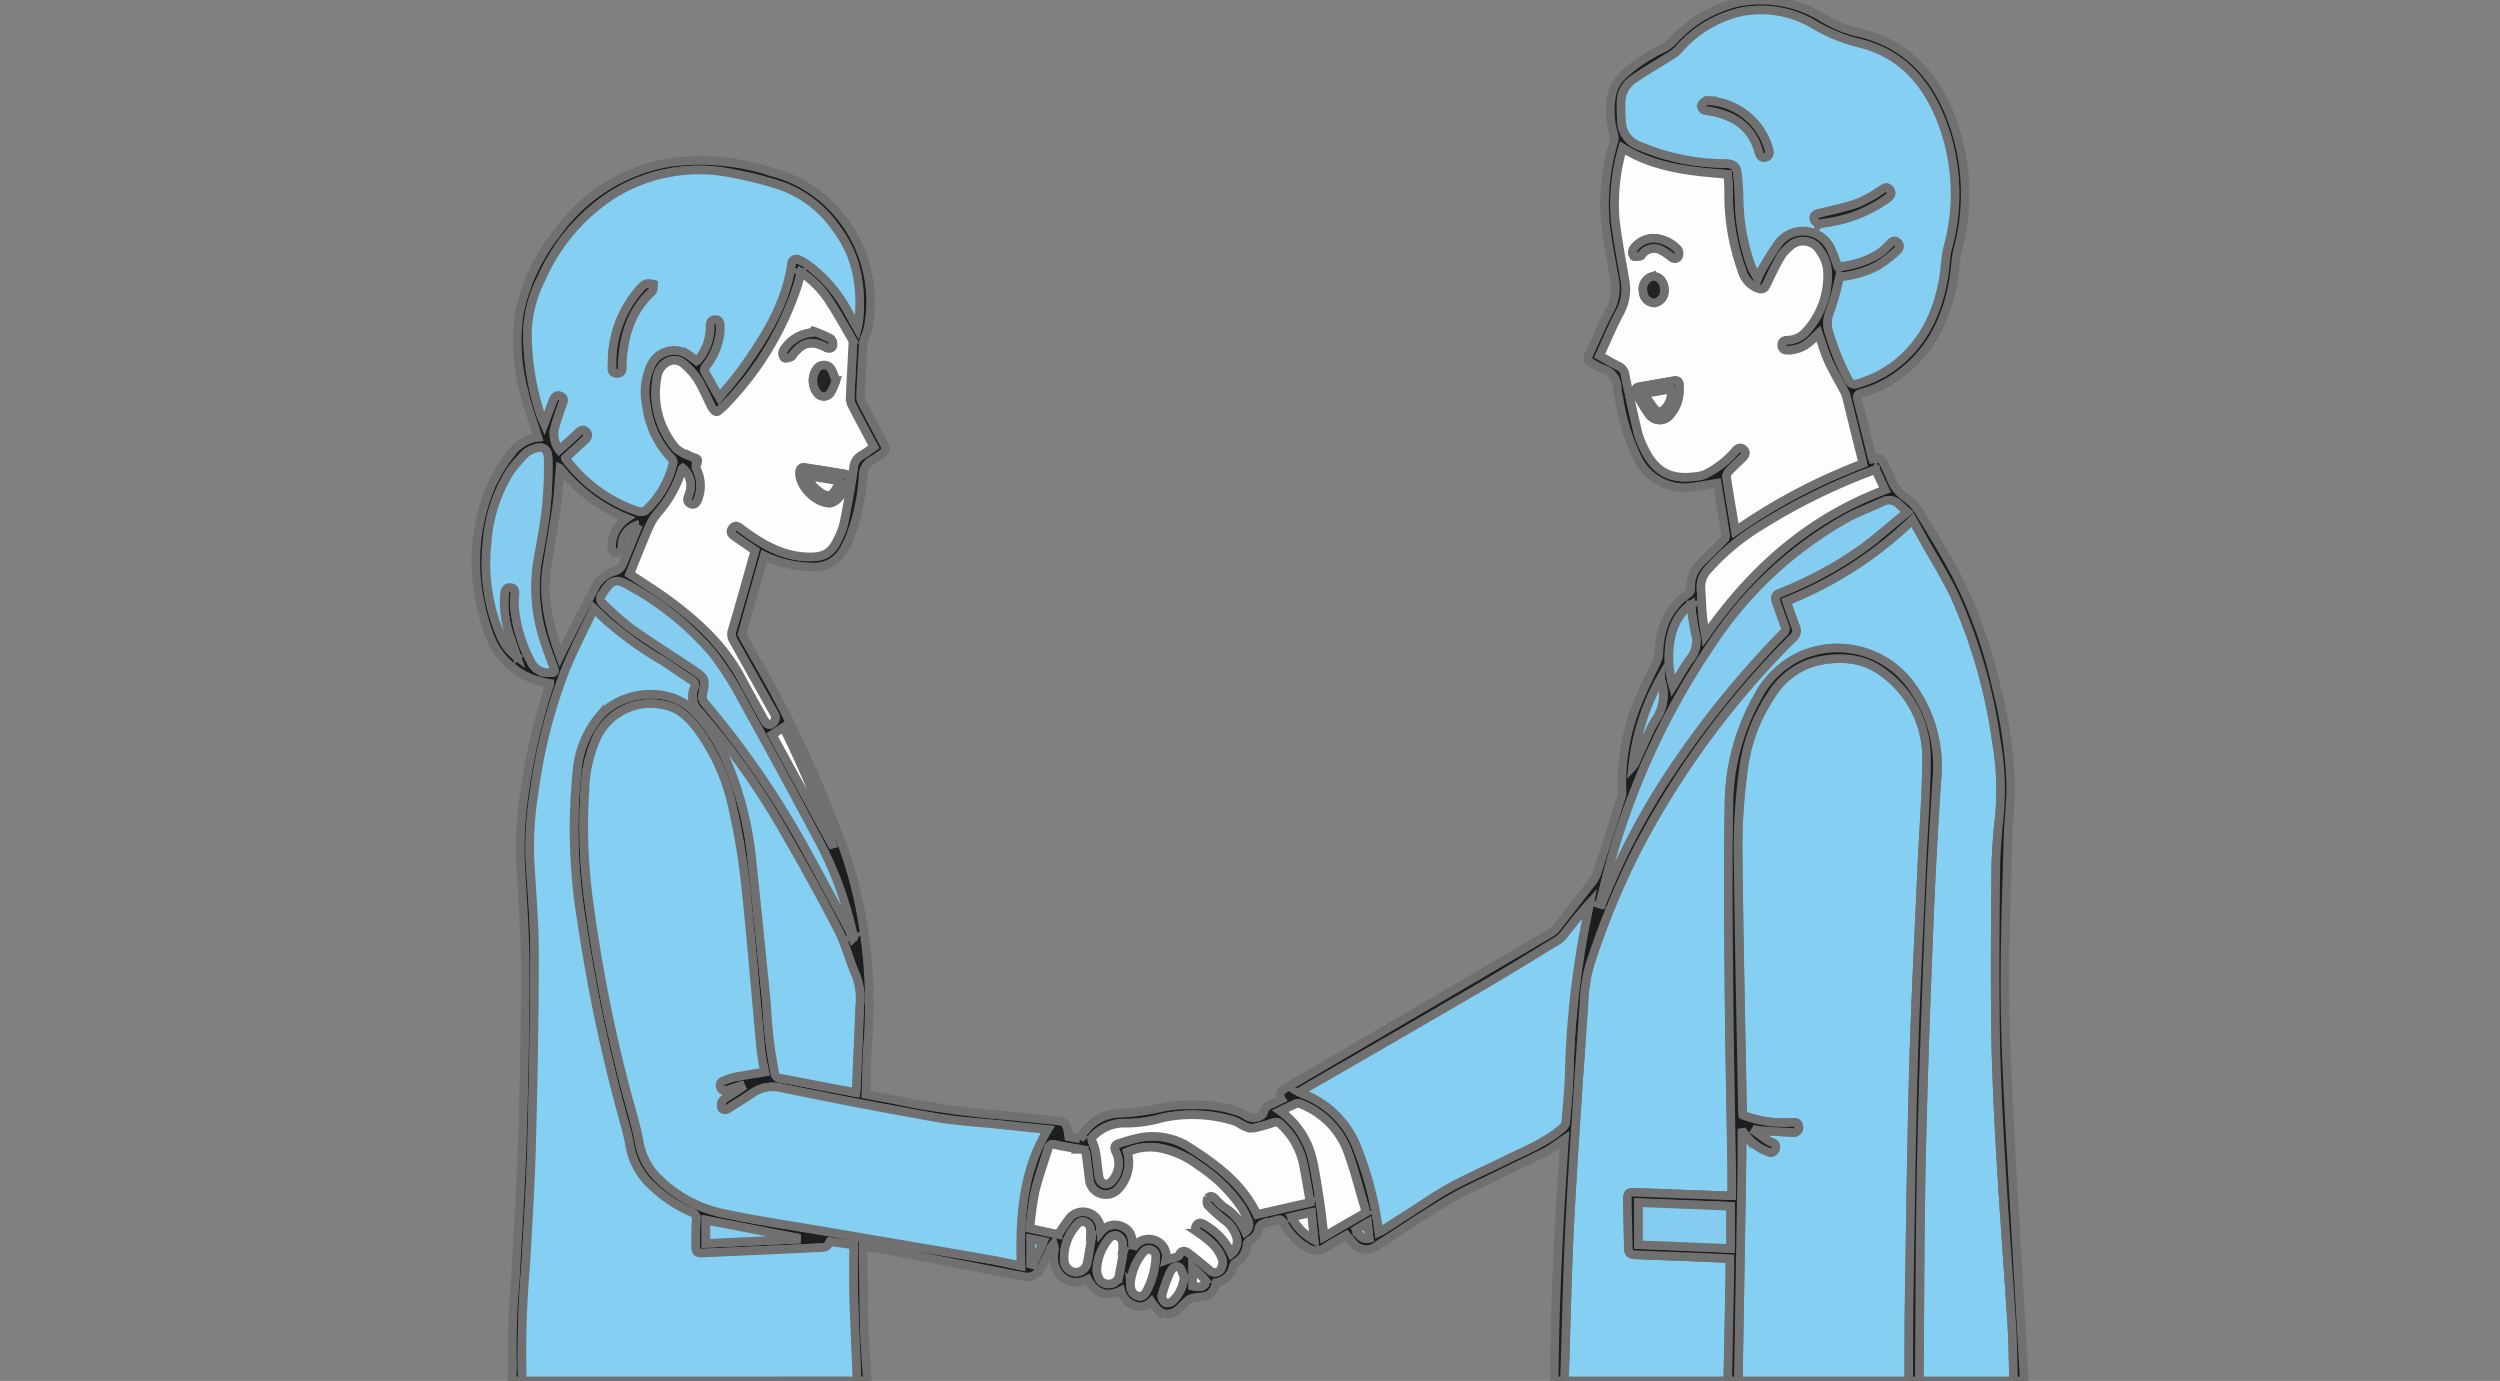 <svg xmlns="http://www.w3.org/2000/svg" xmlns:xlink="http://www.w3.org/1999/xlink" width="315" height="174" viewBox="0 0 315 174">
  <rect x="0" y="0" width="315" height="174" fill="#808080" stroke="none"/>
  <defs>
    <clipPath id="clip-path">
      <rect id="Rectangle_6944" data-name="Rectangle 6944" width="315" height="174" transform="translate(310 1405)" fill="#fff" stroke="#707070" stroke-width="1"/>
    </clipPath>
  </defs>
  <g id="Mask_Group_1" data-name="Mask Group 1" transform="translate(-310 -1405)" clip-path="url(#clip-path)">
    <g id="buyer_seller2" data-name="buyer seller2" transform="translate(-128.561 1150.33)">
      <path id="Path_20587" data-name="Path 20587" d="M785.856,490.571H765.318c-.005-.133-.023-.267-.023-.4.216-6.642.334-13.29.683-19.922.483-9.08,1.129-18.143,1.751-27.209a20.628,20.628,0,0,1,.717-4.8,97.606,97.606,0,0,1,6.17-14.952,108.423,108.423,0,0,1,19.443-26.324,1.157,1.157,0,0,0,.339-1.412c-.405-1.028-.739-2.084-1.139-3.223a48.551,48.551,0,0,0,15.88-10.244c.573,1.017,1.067,1.907,1.562,2.8,1.284,2.307,2.719,4.547,3.819,6.936a67.619,67.619,0,0,1,5.175,18.137,35.63,35.63,0,0,1,.412,9.165c-.244,2.318-.456,4.648-.478,6.982-.072,6.775-.122,13.557-.028,20.333.072,5.086.311,10.177.605,15.258.423,7.32.989,14.635,1.445,21.956.145,2.3.145,4.614.216,6.926H810c.078-9.266.072-18.537.267-27.8.205-9.644.556-19.282.934-28.921q.375-9.563,1.017-19.11A17.2,17.2,0,0,0,808.985,403a11.447,11.447,0,0,0-14.341-3.591,11.674,11.674,0,0,0-4.986,4.964,27.9,27.9,0,0,0-3.641,13.836c-.15,7.754-.062,15.514.005,23.268.062,7.509.228,15.019.345,22.528.017,1.081,0,2.151,0,3.243-.35,0-.506.005-.656,0l-11.523-.432c-.823-.028-.984.133-.973.956.034,1.957.078,3.913.117,5.87.016.872.172,1.023,1.067,1.056q3.927.15,7.86.306c1.279.05,2.556.117,3.88.178,0,.423.005.778,0,1.129-.028,1.6-.05,3.2-.083,4.8Q785.956,485.837,785.856,490.571Z" transform="translate(-129.597 -61.907)" fill="#85cff3" stroke="#707070" stroke-width="1.081"/>
      <path id="Path_20588" data-name="Path 20588" d="M692.268,428.663c-.067-2.307-.067-4.619-.216-6.926-.462-7.32-1.023-14.635-1.445-21.956-.294-5.081-.534-10.166-.606-15.258-.094-6.775-.044-13.557.028-20.333.023-2.329.234-4.663.478-6.982a35.386,35.386,0,0,0-.412-9.165,67.533,67.533,0,0,0-5.174-18.137c-1.1-2.39-2.535-4.63-3.819-6.936-.5-.89-.995-1.779-1.562-2.8a48.435,48.435,0,0,1-15.88,10.244c.4,1.145.734,2.2,1.139,3.223a1.156,1.156,0,0,1-.339,1.412,108.2,108.2,0,0,0-19.443,26.325,97.4,97.4,0,0,0-6.169,14.954,20.335,20.335,0,0,0-.717,4.8c-.623,9.066-1.267,18.137-1.751,27.209-.35,6.637-.467,13.28-.683,19.922a3.231,3.231,0,0,0,.023.4h-1.334c.078-10.111.612-20.205,1.3-30.432-.3.2-.5.334-.69.467a15.333,15.333,0,0,1-1.661,1.1c-2.04,1.028-4.113,2-6.161,3.007-2.091,1.033-4.23,1.973-6.225,3.163-3.052,1.817-5.992,3.824-8.988,5.729a2.054,2.054,0,0,1-2.829-.317c-.324-.324-.606-.69-.929-1.061-.884.511-1.778.967-2.6,1.528a2.039,2.039,0,0,1-2.363.034,7.857,7.857,0,0,1-2.984-3.146c-.178-.317-.35-.462-.729-.35-.639.189-1.3.317-1.923.522a.73.73,0,0,0-.405.462,1.973,1.973,0,0,1-1.045,1.534.749.749,0,0,0-.483.69,2.791,2.791,0,0,1-1.39,2.162.767.767,0,0,0-.333.444,2.549,2.549,0,0,1-2.135,2.084c-.3,1.206-.812,1.695-1.863,1.8-1.461.139-1.461.139-2.546,1.256-1.006,1.04-2.1,1.189-2.985.361a7.321,7.321,0,0,1-.784-1.006,2.016,2.016,0,0,1-2.263.444,2.741,2.741,0,0,1-1.585-1.838c-1.551.8-3.1.556-4.169-1.429-2.486,1.251-4.564-.833-4.269-3.257a3.65,3.65,0,0,0,.083-.595,3.057,3.057,0,0,0-.133-.606,3.494,3.494,0,0,0-.35.478c-.451.911-.812,1.873-1.339,2.729a1.853,1.853,0,0,1-2,.911c-5.558-1.067-11.111-2.162-16.669-3.223-1.189-.228-2.39-.384-3.635-.584,0,.306-.005.522,0,.745.05,3.269.067,6.537.161,9.8.067,2.128.25,4.258.378,6.386H546.51c.005-.195.028-.395.016-.589-.133-3.374-.3-6.748-.389-10.127-.062-2.107-.011-4.216-.011-6.4-1.045-.145-2.024-.283-2.984-.417-.389.711-.389.717-1.212.757-1.111.062-2.218.108-3.329.161l-11.518.517c-.7.028-.865-.133-.856-.851.005-1.111-.005-2.224.062-3.335a.865.865,0,0,0-.639-.978,17.167,17.167,0,0,1-4.864-3.223,8.94,8.94,0,0,1-2.8-4.813c-.15-.806-.3-1.621-.517-2.407a209.177,209.177,0,0,1-5.547-25.774,71.316,71.316,0,0,1-.605-19.728,12.268,12.268,0,0,1,2.823-6.576c2.634-3.062,8.788-4.046,12.151-.345a21.946,21.946,0,0,1,3.93,6.214,42.57,42.57,0,0,1,3.119,12.5c.639,6.009,1.24,12.023,1.838,18.037a58.863,58.863,0,0,0,1.017,8.594.742.742,0,0,0,.69.656c1.729.311,3.446.656,5.169.984,1.429.272,2.862.54,4.347.817.028-.278.05-.467.062-.662.145-3.418.3-6.837.432-10.26a8.035,8.035,0,0,0-.444-3.763c-.851-1.9-1.334-3.975-2.284-5.814-2.112-4.1-4.352-8.148-6.664-12.146A94.036,94.036,0,0,0,526.8,344.5a2.717,2.717,0,0,1-.757-3.186c.195-.439.028-.711-.373-.973-1.217-.778-2.4-1.612-3.6-2.407a44.192,44.192,0,0,1-7.426-5.392c-.366-.366-.75-.717-1.24-1.178-1.267,2.7-2.607,5.236-3.663,7.891a66.854,66.854,0,0,0-3.869,15.341,42.277,42.277,0,0,0-.517,8.505c.228,3.969.584,7.943.578,11.918-.005,7.976-.161,15.958-.373,23.935-.133,5.019-.462,10.033-.739,15.052a128.906,128.906,0,0,0-.432,14.652h-1.334c.028-.745.122-1.49.078-2.229a92.474,92.474,0,0,1,.361-10.455c.3-5.814.69-11.628.872-17.448.228-7.2.389-14.4.378-21.6-.005-4.552-.361-9.1-.595-13.651a46.644,46.644,0,0,1,.578-9.233,76.379,76.379,0,0,1,3.08-13.073,1.1,1.1,0,0,0,.023-.195,9.426,9.426,0,0,1-7.754-6.486,25.8,25.8,0,0,1-1.072-3.98,24.451,24.451,0,0,1,1.562-14.68,19.862,19.862,0,0,1,2.351-3.768,4.864,4.864,0,0,1,3.418-2.084c-.584-1.889-1.267-3.741-1.712-5.647a24.528,24.528,0,0,1-.662-9.783,23.718,23.718,0,0,1,4.648-10.138,21.92,21.92,0,0,1,14.185-9.038,28.753,28.753,0,0,1,13.018,1.173,16.094,16.094,0,0,1,6.943,3.763,17.174,17.174,0,0,1,5.219,15.708,9.059,9.059,0,0,1-.506,1.507,2.446,2.446,0,0,0-.139.628c-.122,2.218-.244,4.432-.345,6.648a1.5,1.5,0,0,0,.172.745c.911,1.757,1.845,3.5,2.768,5.242.366.7.324.884-.317,1.318a8.924,8.924,0,0,1-1.106.739,2.111,2.111,0,0,0-1.178,2.006,26.593,26.593,0,0,1-1.73,7.843,10.465,10.465,0,0,1-.683,1.367,4.148,4.148,0,0,1-4,2.245,14.334,14.334,0,0,1-6.07-1.405c-.917,3.223-1.829,6.4-2.7,9.583a1.189,1.189,0,0,0,.166.794c1.578,2.857,3.262,5.659,4.746,8.566a152.465,152.465,0,0,1,6.82,15.386,53.5,53.5,0,0,1,3.262,11.233,62.975,62.975,0,0,1,.823,15.133c-.228,2.362-.2,4.746-.3,7.17,1.967.378,3.913.711,5.837,1.134a123.805,123.805,0,0,0,12.546,1.6c1.873.216,3.757.384,5.636.578,1.017.108,1.217.289,1.434,1.312.044.216.067.439.108.717.5.094,1.012.184,1.434.267a5.629,5.629,0,0,1,4.987-3.223,30.757,30.757,0,0,0,5.576-.789,17.675,17.675,0,0,1,3.841-.256,15.312,15.312,0,0,1,5.252.734,3.567,3.567,0,0,1,1.145.511,1.71,1.71,0,0,0,1.918.133.721.721,0,0,0,.405-.423,1.307,1.307,0,0,1,.906-1.045c.432-.178.839-.395,1.345-.639-.5-.817.062-1.123.662-1.473q16.676-9.747,33.335-19.521a2.279,2.279,0,0,0,.628-.573c1.59-2.029,3.186-4.052,4.741-6.108a4.635,4.635,0,0,0,.556-1.328q1.417-4.4,2.818-8.81a2.487,2.487,0,0,0,.178-.833,26.648,26.648,0,0,1,2.346-12.19c.6-1.456,1.345-2.852,2-4.281a2.875,2.875,0,0,0,.283-1.061c.117-3.09,1.09-5.742,3.757-7.567a.809.809,0,0,0,.262-.606,4.165,4.165,0,0,1,1.189-3.158c.957-.989,1.957-1.935,2.919-2.913a.865.865,0,0,0,.3-.584c-.339-2.213-.711-4.424-1.081-6.626-1,.156-1.928.339-2.874.451a6.558,6.558,0,0,1-7.3-3.9,26.41,26.41,0,0,1-2.206-7.3,5.635,5.635,0,0,1-.2-1.111,2.486,2.486,0,0,0-1.879-2.54,9.984,9.984,0,0,1-1.181-.621c-.722-.4-.789-.589-.451-1.323.865-1.851,1.645-3.747,2.613-5.537a5.9,5.9,0,0,0,.5-4.108c-.423-2.312-.865-4.63-1.123-6.97a27.416,27.416,0,0,1,1.09-10.083,1.743,1.743,0,0,0-.005-.895,10.512,10.512,0,0,1-.278-4.881,4.882,4.882,0,0,1,1.621-2.768,20.951,20.951,0,0,1,4.936-3.243,4.091,4.091,0,0,0,1.106-.812,15.759,15.759,0,0,1,8.143-4.914,14.832,14.832,0,0,1,10.939,2.012,14.856,14.856,0,0,0,4.364,1.767c5.737,1.306,9.36,5.042,11.528,10.377a26.907,26.907,0,0,1,.978,17c-.324,1.328-.324,2.735-.578,4.086-.884,4.775-2.919,8.882-6.975,11.782a14.229,14.229,0,0,1-4.54,2.179c-.506.139-.684.3-.534.865.628,2.385,1.2,4.78,1.8,7.17.028.108.067.205.1.306,1.072-.178,1.072-.178,1.551.817.228.478.456.962.672,1.451a5.162,5.162,0,0,0,1.962,2.563,6.258,6.258,0,0,1,1.845,2.068c1.513,2.457,3.013,4.925,4.38,7.465a59.369,59.369,0,0,1,5.213,14.5,56.1,56.1,0,0,1,1.779,12.107c.034,2.146-.272,4.3-.333,6.448-.172,5.887-.378,11.773-.405,17.66-.023,4.486.128,8.983.333,13.462.317,6.837.739,13.669,1.129,20.506q.483,8.555.984,17.1ZM534.906,389.738c-.172-.956-.423-1.946-.517-2.963-.649-6.9-1.2-13.819-1.928-20.711a82.071,82.071,0,0,0-1.59-9.512,25.783,25.783,0,0,0-4.152-9.605c-1.111-1.529-2.378-3-4.308-3.379a7.474,7.474,0,0,0-8.721,4.141,16.971,16.971,0,0,0-1.445,6.526,70.118,70.118,0,0,0,.566,14.564,194.324,194.324,0,0,0,4.458,22.673c.595,2.368,1.373,4.7,1.818,7.092a8.349,8.349,0,0,0,2.486,4.658,16.456,16.456,0,0,0,8,4.308c4.336.928,8.739,1.562,13.112,2.312q10.306,1.767,20.611,3.529c1.284.223,2.551.522,3.885.8-.161-6,.15-11.84,3.363-17.17-2.062-.216-4.069-.417-6.075-.628-2.673-.283-5.369-.423-8.01-.89q-9.7-1.718-19.36-3.713a4.529,4.529,0,0,0-3.783.667c-.967.667-1.979,1.273-2.974,1.907-.345.223-.75.262-.911-.122a1.116,1.116,0,0,1,.172-.911,3.069,3.069,0,0,1,.856-.617c.506-.334,1.012-.662,1.513-.995-.034-.072-.067-.139-.1-.216-.556.189-1.112.378-1.673.561-.384.122-.734.062-.878-.35a.618.618,0,0,1,.405-.856,9.461,9.461,0,0,1,1.39-.462C532.371,390.143,533.622,389.954,534.906,389.738ZM670.35,289.557a36.953,36.953,0,0,1-1.178,4.281,3.783,3.783,0,0,0-.117,2.852,31.234,31.234,0,0,0,2.407,5.837.865.865,0,0,0,1.173.467,14.376,14.376,0,0,0,4.941-2.546c3.5-2.81,5.174-6.625,5.892-10.939.195-1.178.184-2.407.478-3.557a25.484,25.484,0,0,0-.884-16.336c-1.928-4.73-5.058-8.221-10.15-9.477a20.675,20.675,0,0,1-5.647-2.27,13.048,13.048,0,0,0-9.366-1.684,14.7,14.7,0,0,0-7.891,4.808,4.512,4.512,0,0,1-.934.711c-1.534.967-3.113,1.873-4.608,2.9a3.514,3.514,0,0,0-1.64,2.774,24.735,24.735,0,0,0,.062,2.724,3.287,3.287,0,0,0,2.135,2.9,27.739,27.739,0,0,0,10.939,2.27c.939.034,1.39.3,1.513,1.228a31.462,31.462,0,0,1,.216,3.319,25.956,25.956,0,0,0,1.513,8.355,14.067,14.067,0,0,0,.823,1.557,10.274,10.274,0,0,1,.483-1.033c.628-1.045,1.2-2.128,1.923-3.1a3.908,3.908,0,0,1,6.982.773c.283.595.472,1.24.717,1.907a11.774,11.774,0,0,0,5.013-1.567,7.245,7.245,0,0,0,1.405-1.206c.317-.334.6-.672,1.051-.339a.681.681,0,0,1-.034,1.145,16.324,16.324,0,0,1-2.407,1.851,12.522,12.522,0,0,1-4.8,1.41ZM509.8,312.4a.153.153,0,0,0,.028.072c.25.311.5.628.757.934a18.561,18.561,0,0,0,8.323,5.659,1.154,1.154,0,0,0,.95-.05,11.969,11.969,0,0,0,3.5-6.014.61.61,0,0,0-.15-.511,11.651,11.651,0,0,1-3.2-6.676,8.052,8.052,0,0,1,.5-5.025,3.243,3.243,0,0,1,4.864-1.378c.324.216.628.478.945.717.067-.05.139-.072.172-.122a6.386,6.386,0,0,0,1.528-4.291c-.028-.444.161-.75.623-.778.444-.028.628.267.656.672a6.471,6.471,0,0,1,.011.734,8.232,8.232,0,0,1-1.773,4.452c-.122.172-.272.478-.205.612.568,1.067,1.189,2.112,1.868,3.308,1.051-1.3,2.135-2.512,3.057-3.83,2.785-3.957,5.33-8.043,6.02-12.984a.623.623,0,0,1,.939-.511,6.868,6.868,0,0,1,1.045.584,17.479,17.479,0,0,1,5.174,6c.366.623.711,1.261,1.139,2.018a8.385,8.385,0,0,0,.178-.833c.395-4.216-.161-8.16-2.818-11.674a14.245,14.245,0,0,0-7.048-5.436,48.591,48.591,0,0,0-6.059-1.534,20.56,20.56,0,0,0-15.169,2.74,24.213,24.213,0,0,0-8.9,10.545,15.95,15.95,0,0,0-1.73,6.378,32.53,32.53,0,0,0,1.656,10.75,11.2,11.2,0,0,0,.456,1.081c.384-1.023.723-1.934,1.072-2.841.172-.444.432-.845.984-.6s.356.7.2,1.134c-.35.978-.7,1.962-.962,2.968a3.3,3.3,0,0,0,.584,2.662c.806-.734,1.557-1.384,2.27-2.068.324-.317.633-.628,1.072-.262.472.4.233.806-.117,1.139C511.461,310.9,510.655,311.618,509.8,312.4ZM640.118,299.49c.84.462,1.621.923,2.434,1.323a1.4,1.4,0,0,1,.784,1.123c.5,2.413,1.023,4.814,1.59,7.209a10.362,10.362,0,0,0,.773,1.979c1.417,3.007,3.379,4.046,6.671,3.547a3.419,3.419,0,0,0,.962-.223,11.772,11.772,0,0,0,3.918-3.027c.289-.324.633-.456.984-.156.395.339.272.717-.05,1.04-.6.595-1.228,1.157-1.806,1.773a1,1,0,0,0-.262.717c.228,1.585.506,3.157.767,4.736.108.639.216,1.284.339,2.018a73.587,73.587,0,0,1,16.059-8.477c-.672-2.735-1.334-5.4-2-8.077a3.746,3.746,0,0,0-.267-.865c-.683-1.312-1.461-2.585-2.073-3.93-.511-1.111-.845-2.312-1.261-3.49-.395.373-.745.739-1.134,1.067a4.2,4.2,0,0,1-2.751,1.017c-.389,0-.717-.139-.739-.594-.023-.478.256-.672.711-.678a3.175,3.175,0,0,0,2.351-1.1,10.4,10.4,0,0,0,2.712-7.242,4.834,4.834,0,0,0-.984-2.919,2.423,2.423,0,0,0-3.841-.462,5.047,5.047,0,0,0-1.09,1.245c-.628,1.118-1.2,2.27-1.746,3.435-.25.527-.511.734-1.129.527a3.365,3.365,0,0,1-2.029-2.318,28.352,28.352,0,0,1-1.645-10c0-.7-.083-1.4-.122-2.054-4.658-.366-9.177-.784-13.235-3.308a25.311,25.311,0,0,0-.934,8.988c.289,2.486.757,4.958,1.189,7.426a6.1,6.1,0,0,1-.534,4.175C641.764,295.71,640.99,297.6,640.118,299.49ZM539.481,289c-.133.54-.233,1.04-.384,1.528a38.914,38.914,0,0,1-8.916,14.908,8.089,8.089,0,0,1-.661.649c-.216.184-.478.49-.69.462s-.472-.339-.605-.589c-.594-1.139-1.072-2.346-1.746-3.435a9.25,9.25,0,0,0-1.751-1.979,1.779,1.779,0,0,0-2.229-.156,2.636,2.636,0,0,0-1.157,1.946,10.662,10.662,0,0,0,2.413,8.827,5.434,5.434,0,0,0,1.818.989c.3.15.75.178.872.405s-.094.617-.189,1.061a4.648,4.648,0,0,1,.384,3.591c-.234.828-.55,1.157-1.006.973-.717-.289-.389-.817-.244-1.3a2.886,2.886,0,0,0-.789-3.2c-.016.011-.044.011-.05.028-.062.166-.117.334-.172.5a14.756,14.756,0,0,1-2.852,5,7.706,7.706,0,0,0-1.189,1.879c-.856,1.967-1.634,3.975-2.418,5.909,1.634,1.09,3.262,2.084,4.8,3.213A29.9,29.9,0,0,1,531.9,340c.994,1.862,2.023,3.7,3.052,5.542.094.166.283.389.439.395a.844.844,0,0,0,.757-1.261c-1.73-3.1-3.451-6.209-5.2-9.3a1.506,1.506,0,0,1-.145-1.261c.528-1.785,1.04-3.58,1.551-5.369.451-1.573.89-3.146,1.323-4.7-.806-.556-1.557-1.067-2.3-1.59-.411-.289-1-.605-.568-1.2.467-.633.939-.108,1.357.195,2.4,1.739,4.864,3.235,7.966,3.379,2.174.1,3.14-.361,4.052-2.346a8.883,8.883,0,0,0,.717-1.928c.451-2.284.872-4.575,1.206-6.876a1.925,1.925,0,0,1,.945-1.612c.556-.317,1.062-.711,1.606-1.09-.95-1.79-1.895-3.524-2.79-5.286a2.237,2.237,0,0,1-.184-1.067c.094-2.2.228-4.385.334-6.581a1.189,1.189,0,0,0-.122-.639c-.911-1.573-1.8-3.168-2.79-4.691A12.021,12.021,0,0,0,539.475,289ZM612.3,409.9c.228-.122.384-.189.529-.283,1.045-.672,2.089-1.351,3.135-2.018,1.762-1.123,3.474-2.329,5.3-3.324,2.218-1.206,4.547-2.218,6.81-3.351,2.5-1.24,5.13-2.252,7.287-4.1a1.179,1.179,0,0,0,.451-.662c.184-2.079.389-4.164.456-6.248a111.978,111.978,0,0,1,1.946-18.268c.205-1.033.405-2.062.612-3.1-1.156,1.273-2.185,2.6-3.23,3.918a2.77,2.77,0,0,1-.717.678c-3.379,2.054-6.743,4.13-10.156,6.126-7.287,4.252-14.6,8.46-21.906,12.69-.161.094-.317.205-.517.334a3.144,3.144,0,0,0,.311.156,11.763,11.763,0,0,1,7.071,7.17A42.294,42.294,0,0,1,612.3,409.9Zm27.84-41.339.156.05c.089-.189.184-.378.267-.573a89.117,89.117,0,0,1,8.621-16.28,120.41,120.41,0,0,1,14.049-17.308.7.7,0,0,0,.189-.865c-.384-1.017-.722-2.054-1.095-3.074-.189-.534-.078-.911.483-1.106.228-.078.456-.178.678-.278a47.729,47.729,0,0,0,10.211-5.7c1.729-1.345,3.391-2.779,5.153-4.224-.423-.389-.75-.717-1.106-1.006a1.666,1.666,0,0,0-1.9-.311c-1.523.722-3.124,1.3-4.6,2.1a49.055,49.055,0,0,0-16.887,15.674,94.05,94.05,0,0,0-13.669,30.7C640.512,367.087,640.329,367.826,640.143,368.56Zm-54.667,44.868c.511-.156.95-.283,1.385-.423.094-.034.223-.094.255-.172.306-.745.812-.6,1.279-.244.879.672,1.729,1.378,2.579,2.1a.879.879,0,0,0,1.405-.122,1.739,1.739,0,0,0,.189-1.24,5.208,5.208,0,0,0-1.051-1.739,13.512,13.512,0,0,0-1.9-1.557c-.35-.256-.568-.54-.339-.945.255-.451.649-.384,1.033-.15.078.044.15.094.228.139a8.174,8.174,0,0,1,3.191,3.513,1.969,1.969,0,0,0,.584-2.185,4.13,4.13,0,0,0-1.583-2.079,18.425,18.425,0,0,1-2.006-1.829.924.924,0,0,1,.039-.911c.283-.334.656-.2.962.139a7.234,7.234,0,0,0,1.051,1.012,6.8,6.8,0,0,1,2.719,3.09,1.043,1.043,0,0,0,.324-1.306,9.531,9.531,0,0,0-.839-1.73,19.468,19.468,0,0,0-5.348-5.231,11.9,11.9,0,0,0-4.141-2.054,7.084,7.084,0,0,0-4.875.3,4.829,4.829,0,0,1-.994,4.508,2.126,2.126,0,0,1-3.814-.939c-.108-1.081-.272-2.162-.4-3.235a.678.678,0,0,0-.661-.662c-1.072-.161-2.151-.345-3.213-.578-.483-.108-.757-.005-.9.467-.561,1.838-1.233,3.658-1.673,5.525a45.187,45.187,0,0,0-.617,4.525l3.552.778a22.226,22.226,0,0,1,1.545-2.213,2.232,2.232,0,0,1,3.7.917,8.972,8.972,0,0,1,.14.923,2.236,2.236,0,0,1,2.834-.561c1.067.511,1.178,1.539,1.206,2.729a2.226,2.226,0,0,1,2.829-1.051,2.178,2.178,0,0,1,1.323,2.492Zm18.154-7.26c-.283-1.621-.54-3.168-.839-4.714a9.346,9.346,0,0,0-2.9-5.13.763.763,0,0,0-.878-.205,19.579,19.579,0,0,1-2.5.7,2.063,2.063,0,0,1-1.09-.205c-.49-.195-.923-.566-1.417-.711a17.944,17.944,0,0,0-9.01-.373,16.723,16.723,0,0,1-4.919.656,5.417,5.417,0,0,0-3.652,1.534.64.64,0,0,0-.184.878,5.309,5.309,0,0,1,.417,1.4c.161,1.028.228,2.073.417,3.1a1.117,1.117,0,0,0,.612.729,1,1,0,0,0,.856-.244,3.275,3.275,0,0,0,.6-3.8c-.272-.561-.156-.878.439-1.067.7-.223,1.4-.439,2.107-.606A8.476,8.476,0,0,1,588.4,399.2c3.485,2.2,6.726,4.642,8.549,8.471,2.212-.5,4.386-.99,6.68-1.507Zm-57.764-33.657c.05-.023.1-.039.145-.062-.034-.195-.055-.389-.1-.578a46.014,46.014,0,0,0-4.352-11.566q-4.648-8.738-9.444-17.387a38.864,38.864,0,0,0-3.913-6.1,37.4,37.4,0,0,0-10.216-8.254c-1.817-1.056-2.3-.917-3.459.865-.094.15-.244.3-.262.456-.023.223-.034.54.1.667a39.317,39.317,0,0,0,3.685,3.269c2.512,1.79,5.142,3.418,7.7,5.142,1.762,1.189,1.729,1.2,1.334,3.308a1.222,1.222,0,0,0,.216.89,111.609,111.609,0,0,1,13.073,19.1c1.69,3.052,3.329,6.126,4.985,9.194.2.339.345.7.512,1.051Zm-42.2-35.131c-.072-.216-.145-.432-.216-.639-.3-.884-.639-1.751-.89-2.646a12.715,12.715,0,0,1-.432-4.552c.039-.444.161-.884.729-.84s.623.462.578.934a9.617,9.617,0,0,0-.062,1.328A17.823,17.823,0,0,0,505.44,338a2.349,2.349,0,0,0,2.19,1.423c.856.055.917-.039.617-.828-.395-1.061-.812-2.118-1.139-3.2a21.094,21.094,0,0,1-.872-9.729c.389-2.27.856-4.54,1.111-6.832a49.742,49.742,0,0,0,.272-6.3c-.028-1.562-.872-1.757-2.234-1.111a2.073,2.073,0,0,0-.656.444,18.152,18.152,0,0,0-1.935,2.27,19.636,19.636,0,0,0-2.88,9.116,23.085,23.085,0,0,0,1.773,11.589,6.054,6.054,0,0,0,1.98,2.536Zm5.465-23.695c-.15,1.684-.223,3.308-.444,4.9-.361,2.574-.865,5.125-1.234,7.693-.55,3.8.334,7.4,1.673,11.061.161-.334.267-.568.384-.794,1.267-2.486,2.512-5,3.819-7.465a4.155,4.155,0,0,1,2.546-2.407c.929-.205,1.081-.789,1.357-1.429.089-.205.172-.412.256-.617.511-1.267,1.023-2.529,1.557-3.841a2.689,2.689,0,0,0-2.123,2.7c-.039.478-.178.878-.729.817s-.606-.5-.561-.956a4.381,4.381,0,0,1,1.9-3.374,20.98,20.98,0,0,1-8.4-6.287Zm165.754.2a2.284,2.284,0,0,0-.272.05,77.209,77.209,0,0,0-14.352,7.081,28.782,28.782,0,0,0-6.554,5.5,3.163,3.163,0,0,0-.823,2.312c.078,1.15.108,2.307.216,3.459.067.75.223,1.495.361,2.424,5.853-8.376,13.08-14.752,22.592-18.327-.389-.835-.773-1.652-1.167-2.5ZM599.9,394.657a10.537,10.537,0,0,1,4.058,6.147c.411,1.838.678,3.713.962,5.576.2,1.323.324,2.662.49,4.074,1.585-.917,3.108-1.829,4.648-2.685a.739.739,0,0,0,.444-.994c-.672-2.229-1.234-4.5-2.018-6.681a10.3,10.3,0,0,0-5.887-6.27,1.049,1.049,0,0,0-.683-.108C601.259,393.989,600.629,394.318,599.9,394.657Zm49.454-53.551c.717-1.162,1.318-2.307,2.079-3.335a3.574,3.574,0,0,0,.711-3.368,26.145,26.145,0,0,1-.511-3.524c-2.813,1.822-3.335,6.458-2.279,10.232ZM538.9,410.816c0-.062.005-.122.005-.189-3.783-.739-7.567-1.473-11.4-2.218v2.929C531.333,411.16,535.113,410.987,538.9,410.816Zm4.691-49.4a131.051,131.051,0,0,0-6.314-15.08l-1.412.917q3.852,7.064,7.726,14.165Zm32.495,49.192-.133-.016a7.613,7.613,0,0,0-.011-1.129c-.1-.729-1.051-1.157-1.507-.639a6.091,6.091,0,0,0-1.767,4.78,1.55,1.55,0,0,0,1.422,1.362,1.438,1.438,0,0,0,1.456-1.212c.223-1.045.367-2.1.541-3.146Zm4.024,1.679-.133-.016a4.23,4.23,0,0,0-.028-1.189,1.229,1.229,0,0,0-.656-.717,1,1,0,0,0-.872.223,6.526,6.526,0,0,0-1.656,3.98,2.349,2.349,0,0,0,.205,1.028,1.316,1.316,0,0,0,1.384.839,1.3,1.3,0,0,0,1.206-1.081c.217-1.014.376-2.042.55-3.066Zm67.7-72.111a28.686,28.686,0,0,0-3.508,11.006,1.8,1.8,0,0,0,.317-.49c.817-1.751,1.513-3.567,2.473-5.236a5.585,5.585,0,0,0,.757-5.081,1.273,1.273,0,0,1-.039-.2ZM581,416.327c.017.184.023.361.044.54a1.219,1.219,0,0,0,.984,1.123c.541.128.806-.3,1.023-.683a10.117,10.117,0,0,0,1.134-4.336,1.03,1.03,0,0,0-.534-.789,1.016,1.016,0,0,0-.939.184,7.133,7.133,0,0,0-1.71,3.963Zm6.743-.767c-.216-.432-.324-1.09-.656-1.234-.511-.223-.95.306-1.15.784a22.29,22.29,0,0,0-.984,2.818,1.061,1.061,0,0,0,.439.865.951.951,0,0,0,.856-.156,4.668,4.668,0,0,0,1.5-3.074Zm16.053-8.107c-.884.2-1.651.378-2.473.561a6.627,6.627,0,0,0,2.8,2.868c-.11-1.205-.211-2.28-.321-3.429Zm-33.773,3.63c-.662-.122-1.111-.205-1.578-.3v3.157c.083.023.166.05.25.072.428-.939.851-1.885,1.33-2.935Zm18.815,5.621a4.032,4.032,0,0,0,.9.072.914.914,0,0,0,.649-.324.787.787,0,0,0-.167-.7c-.4-.456-.865-.851-1.373-1.328Zm20.594-7.087c.462.95.9,1.245,1.645,1.081-.062-.589-.128-1.189-.205-1.912-.556.318-1,.579-1.439.834ZM546.09,372.776c-.011-.034-.028-.072-.039-.108-.023.023-.062.039-.062.062a.3.3,0,0,0,.039.108.644.644,0,0,1,.062-.058Z" fill="#1c1f21" stroke="#707070" stroke-width="1.081"/>
      <path id="Path_20589" data-name="Path 20589" d="M829.31,507.077H807.847q.225-13.6.451-27.2c.023-1.367.005-2.729.005-4.1.062-.011.122-.016.184-.028.133.166.267.324.4.5a6.041,6.041,0,0,0,2.719,1.967.623.623,0,0,0,.9-.324.6.6,0,0,0-.389-.856,3.014,3.014,0,0,1-.54-.244c-.54-.378-1.081-.778-1.621-1.167.039-.062.072-.117.108-.178.172.028.339.078.511.089,1.39.089,2.779.189,4.175.239a.629.629,0,0,0,.711-.757c-.062-.5-.432-.55-.851-.511a14.664,14.664,0,0,1-6.2-.911c-.011-.108-.028-.195-.033-.278-.2-11.155-.456-22.312-.562-33.467a71.364,71.364,0,0,1,.612-9.3,21.6,21.6,0,0,1,3.535-9.816,9.436,9.436,0,0,1,5.77-4.33c3.018-.649,5.945-.456,8.449,1.484a13.122,13.122,0,0,1,5.375,10.688c.005,4.53-.384,9.055-.584,13.584-.361,8.323-.806,16.653-1.045,24.985-.283,9.889-.395,19.781-.556,29.666C829.3,500.227,829.325,503.651,829.31,507.077Z" transform="translate(-150.248 -78.412)" fill="#85cff3" stroke="#707070" stroke-width="1.081"/>
      <path id="Path_20590" data-name="Path 20590" d="M509.825,501.147a130.2,130.2,0,0,1,.432-14.652c.283-5.014.605-10.034.739-15.052.216-7.976.361-15.958.372-23.935.005-3.975-.35-7.943-.578-11.918a42.281,42.281,0,0,1,.517-8.5,66.858,66.858,0,0,1,3.869-15.341c1.062-2.652,2.4-5.189,3.663-7.891.483.462.872.812,1.24,1.178a44.182,44.182,0,0,0,7.426,5.392c1.206.794,2.385,1.629,3.6,2.407.405.262.566.534.372.973a2.718,2.718,0,0,0,.757,3.186,94.032,94.032,0,0,1,10.7,15.169c2.312,4,4.547,8.043,6.665,12.146.95,1.838,1.434,3.918,2.284,5.814a8.025,8.025,0,0,1,.444,3.763c-.133,3.418-.283,6.842-.432,10.26-.005.195-.034.389-.062.662-1.484-.278-2.919-.54-4.346-.817-1.723-.324-3.441-.678-5.169-.984a.742.742,0,0,1-.69-.656,58.753,58.753,0,0,1-1.017-8.594c-.594-6.014-1.2-12.029-1.838-18.037a42.57,42.57,0,0,0-3.119-12.5,22.193,22.193,0,0,0-3.93-6.214c-3.368-3.7-9.512-2.719-12.151.345a12.268,12.268,0,0,0-2.823,6.575,71.74,71.74,0,0,0,.606,19.727,210.208,210.208,0,0,0,5.547,25.774c.216.789.366,1.6.517,2.407a8.941,8.941,0,0,0,2.8,4.814,17.049,17.049,0,0,0,4.864,3.223.865.865,0,0,1,.639.978c-.072,1.106-.055,2.224-.062,3.335-.005.717.156.878.856.851q5.761-.25,11.518-.517c1.111-.05,2.218-.108,3.329-.161.823-.044.823-.05,1.212-.757.956.133,1.94.272,2.984.417,0,2.185-.05,4.3.011,6.4.094,3.374.262,6.748.389,10.127.005.195-.011.395-.016.589Q530.9,501.152,509.825,501.147Z" transform="translate(-5.451 -72.482)" fill="#85cff3" stroke="#707070" stroke-width="1.081"/>
      <path id="Path_20592" data-name="Path 20592" d="M816.14,505.851c.011-3.424-.011-6.848.044-10.269.161-9.889.272-19.781.556-29.666.239-8.332.684-16.659,1.045-24.985.2-4.53.584-9.061.584-13.584a13.122,13.122,0,0,0-5.376-10.689c-2.507-1.94-5.431-2.128-8.449-1.484a9.452,9.452,0,0,0-5.77,4.33,21.67,21.67,0,0,0-3.535,9.816,71.374,71.374,0,0,0-.612,9.3c.108,11.155.361,22.312.561,33.467a1.7,1.7,0,0,0,.034.278,14.664,14.664,0,0,0,6.2.911c.417-.044.784.011.851.511a.629.629,0,0,1-.711.757c-1.39-.05-2.785-.15-4.175-.239a4.106,4.106,0,0,1-.511-.089c-.039.062-.072.117-.108.178.54.389,1.072.789,1.621,1.167a2.671,2.671,0,0,0,.54.244.605.605,0,0,1,.389.856.623.623,0,0,1-.9.324,6.125,6.125,0,0,1-2.719-1.967c-.133-.166-.267-.324-.4-.5-.062.011-.122.016-.184.028,0,1.367.016,2.729-.005,4.1q-.216,13.6-.451,27.2h-1.334q.1-4.736.195-9.466c.034-1.6.056-3.2.083-4.8.005-.35,0-.706,0-1.129-1.323-.062-2.6-.128-3.88-.178q-3.927-.159-7.86-.306c-.9-.034-1.051-.189-1.067-1.056-.039-1.957-.083-3.913-.117-5.87-.011-.823.15-.984.973-.956q5.762.209,11.523.432c.156.005.311,0,.656,0,0-1.09.016-2.162,0-3.243-.117-7.509-.278-15.019-.345-22.528-.067-7.754-.156-15.514-.005-23.268a27.9,27.9,0,0,1,3.641-13.836,11.675,11.675,0,0,1,4.986-4.964,11.442,11.442,0,0,1,14.341,3.591,17.2,17.2,0,0,1,3.23,11.745q-.633,9.547-1.017,19.11c-.378,9.639-.734,19.277-.934,28.921-.195,9.266-.184,18.537-.267,27.8Zm-22.473-16.687v-5.319c-3.885-.156-7.738-.306-11.578-.462v5.3Z" transform="translate(-137.075 -77.188)" fill="#1c1f21" stroke="#707070" stroke-width="1.081"/>
      <path id="Path_20593" data-name="Path 20593" d="M547.721,473.55c-1.29.216-2.535.4-3.775.639a9.252,9.252,0,0,0-1.39.462.618.618,0,0,0-.405.856c.15.411.5.472.879.35.561-.178,1.111-.373,1.673-.561.034.072.067.139.1.216-.506.334-1.012.662-1.513.995a3.072,3.072,0,0,0-.856.617,1.093,1.093,0,0,0-.172.911c.166.389.566.345.911.122.989-.633,2-1.24,2.974-1.907a4.533,4.533,0,0,1,3.783-.667q9.655,1.993,19.36,3.713c2.641.467,5.336.605,8.01.89,2.006.216,4.014.417,6.075.628-3.207,5.33-3.524,11.173-3.363,17.17-1.329-.278-2.6-.578-3.885-.8-6.871-1.189-13.74-2.351-20.611-3.529-4.375-.75-8.777-1.384-13.112-2.312a16.341,16.341,0,0,1-8-4.308,8.315,8.315,0,0,1-2.486-4.658c-.444-2.4-1.222-4.725-1.817-7.092a194.286,194.286,0,0,1-4.458-22.673,69.744,69.744,0,0,1-.567-14.564,16.972,16.972,0,0,1,1.445-6.526,7.477,7.477,0,0,1,8.721-4.141c1.928.378,3.2,1.856,4.308,3.379a25.744,25.744,0,0,1,4.152,9.605,82.466,82.466,0,0,1,1.59,9.512c.734,6.892,1.279,13.807,1.928,20.711A26.774,26.774,0,0,0,547.721,473.55Z" transform="translate(-12.809 -83.812)" fill="#85cff3" stroke="#707070" stroke-width="1.081"/>
      <path id="Path_20594" data-name="Path 20594" d="M806.674,290.777a12.614,12.614,0,0,0,4.808-1.405,16.032,16.032,0,0,0,2.407-1.851c.361-.311.511-.794.034-1.145-.451-.334-.734.005-1.051.339a7.445,7.445,0,0,1-1.405,1.206,11.7,11.7,0,0,1-5.013,1.567c-.25-.672-.432-1.312-.717-1.907a3.908,3.908,0,0,0-6.982-.773,36.059,36.059,0,0,0-1.923,3.1c-.156.262-.262.556-.483,1.033a12.744,12.744,0,0,1-.823-1.557,26.073,26.073,0,0,1-1.513-8.355,31.527,31.527,0,0,0-.216-3.319c-.122-.934-.573-1.2-1.513-1.228a27.837,27.837,0,0,1-10.939-2.27,3.287,3.287,0,0,1-2.134-2.9,24.781,24.781,0,0,1-.061-2.724,3.528,3.528,0,0,1,1.64-2.774c1.5-1.023,3.074-1.928,4.608-2.9a4.507,4.507,0,0,0,.934-.711,14.7,14.7,0,0,1,7.891-4.808,13.021,13.021,0,0,1,9.367,1.684,20.679,20.679,0,0,0,5.647,2.27c5.091,1.256,8.221,4.747,10.15,9.477a25.484,25.484,0,0,1,.884,16.336c-.3,1.15-.283,2.378-.478,3.557-.711,4.313-2.39,8.121-5.892,10.939a14.18,14.18,0,0,1-4.941,2.546.865.865,0,0,1-1.173-.467,31.624,31.624,0,0,1-2.407-5.837,3.814,3.814,0,0,1,.117-2.852,36.634,36.634,0,0,0,1.179-4.284Zm-16.819-22.21c-.1.094-.478.289-.54.556-.108.417.205.683.661.717a5.286,5.286,0,0,1,.595.083c2.946.584,5.114,2.068,5.931,5.119.108.423.3.784.812.662.556-.128.54-.561.439-1.012a8.4,8.4,0,0,0-7.9-6.125Zm14.185,15.62c.044-.039.094-.078.139-.117.324-.05.662-.089.989-.15a17.05,17.05,0,0,0,7.41-2.963c.389-.289.8-.623.439-1.145-.384-.54-.773-.178-1.189.078a15.95,15.95,0,0,1-2.9,1.6c-1.539.54-3.152.865-4.741,1.256-.432.108-.839.239-.739.739.048.265.387.467.592.7Z" transform="translate(-136.318 -1.216)" fill="#85cff3" stroke="#707070" stroke-width="1.081"/>
      <path id="Path_20595" data-name="Path 20595" d="M515.958,332.694c.851-.784,1.656-1.507,2.446-2.252.35-.324.589-.739.117-1.139-.439-.373-.745-.055-1.072.262-.711.683-1.461,1.334-2.27,2.068a3.3,3.3,0,0,1-.584-2.662c.262-1.006.612-1.99.962-2.968.156-.439.373-.878-.2-1.134-.556-.25-.812.156-.984.6-.35.906-.69,1.817-1.072,2.841-.166-.395-.345-.729-.456-1.081a32.553,32.553,0,0,1-1.656-10.75,15.95,15.95,0,0,1,1.73-6.378,24.184,24.184,0,0,1,8.9-10.545,20.56,20.56,0,0,1,15.169-2.74,47.636,47.636,0,0,1,6.063,1.53,14.245,14.245,0,0,1,7.048,5.436c2.657,3.513,3.213,7.459,2.818,11.674a8.346,8.346,0,0,1-.178.833c-.432-.757-.773-1.4-1.139-2.018a17.53,17.53,0,0,0-5.174-6,6.424,6.424,0,0,0-1.045-.584.622.622,0,0,0-.939.511c-.684,4.941-3.235,9.022-6.02,12.984-.929,1.318-2.013,2.524-3.057,3.83-.683-1.194-1.3-2.234-1.868-3.308-.072-.133.078-.439.205-.612a8.232,8.232,0,0,0,1.773-4.452,6.457,6.457,0,0,0-.011-.734c-.028-.405-.216-.7-.656-.672-.462.028-.649.334-.623.778a6.378,6.378,0,0,1-1.529,4.291.719.719,0,0,1-.172.122c-.317-.239-.617-.5-.945-.717a3.243,3.243,0,0,0-4.864,1.378,8.091,8.091,0,0,0-.5,5.025,11.721,11.721,0,0,0,3.2,6.676.648.648,0,0,1,.15.511,11.946,11.946,0,0,1-3.5,6.014,1.176,1.176,0,0,1-.95.05,18.563,18.563,0,0,1-8.323-5.659c-.262-.3-.506-.617-.757-.934C515.958,332.733,515.953,332.683,515.958,332.694Zm5.887-12.234v.334c0,.511-.189,1.2.628,1.2.773.005.612-.684.633-1.162.161-3.508,1.095-6.687,3.783-9.16.172-.156.1-.578.139-.878a2.325,2.325,0,0,0-.95-.044,2.51,2.51,0,0,0-.789.7,13.928,13.928,0,0,0-3.445,9.014Z" transform="translate(-6.154 -20.292)" fill="#85cff3" stroke="#707070" stroke-width="1.081"/>
      <path id="Path_20596" data-name="Path 20596" d="M773.89,317.146c.879-1.884,1.645-3.783,2.618-5.564a6.105,6.105,0,0,0,.534-4.175c-.423-2.473-.9-4.941-1.189-7.426a25.185,25.185,0,0,1,.934-8.988c4.058,2.524,8.576,2.94,13.235,3.308.044.649.128,1.351.122,2.054a28.215,28.215,0,0,0,1.645,10,3.375,3.375,0,0,0,2.029,2.318c.623.205.879,0,1.129-.529.54-1.162,1.111-2.318,1.746-3.435a5.047,5.047,0,0,1,1.09-1.245,2.42,2.42,0,0,1,3.841.462,4.882,4.882,0,0,1,.983,2.919,10.4,10.4,0,0,1-2.712,7.242,3.166,3.166,0,0,1-2.351,1.1c-.456.005-.734.2-.711.678.023.456.35.6.739.595a4.19,4.19,0,0,0,2.751-1.017c.389-.324.74-.7,1.134-1.067.417,1.178.75,2.378,1.261,3.49.617,1.345,1.39,2.618,2.073,3.93a3.833,3.833,0,0,1,.267.865c.662,2.668,1.318,5.342,2,8.077a73.577,73.577,0,0,0-16.059,8.477c-.122-.734-.234-1.378-.339-2.018-.262-1.578-.54-3.152-.767-4.736a1.016,1.016,0,0,1,.261-.717c.578-.612,1.206-1.178,1.806-1.773.324-.324.444-.7.05-1.04-.35-.3-.7-.172-.984.156a11.919,11.919,0,0,1-3.918,3.027,3.731,3.731,0,0,1-.962.223c-3.285.5-5.252-.54-6.671-3.547a10.364,10.364,0,0,1-.773-1.979q-.851-3.593-1.59-7.209a1.4,1.4,0,0,0-.784-1.123C775.507,318.069,774.722,317.608,773.89,317.146Zm10.039,4.269c0-.2.005-.4,0-.6-.011-.432-.256-.589-.662-.522-1.44.244-2.88.506-4.324.745-.556.094-.678.423-.439.851a19.649,19.649,0,0,0,1.534,2.551,1.664,1.664,0,0,0,2.857-.016,4.526,4.526,0,0,0,1.033-3.008Zm-3.2-19.066a3.1,3.1,0,0,0-2.624,1.405.865.865,0,0,0,.067.845c.178.145.578.016.879-.016.067-.005.108-.128.172-.195a1.9,1.9,0,0,1,2.574-.444,7.632,7.632,0,0,1,1.09.757c.339.25.717.3.917-.062a.921.921,0,0,0-.067-.865,4.348,4.348,0,0,0-3.007-1.426Zm1.318,6.51c.005-1.067-.75-1.862-1.6-1.673a1.662,1.662,0,0,0-1.072,1.912,1.48,1.48,0,0,0,1.422,1.405,1.533,1.533,0,0,0,1.251-1.644Z" transform="translate(-133.772 -17.656)" fill="#fdfdfd" stroke="#707070" stroke-width="1.081"/>
      <path id="Path_20597" data-name="Path 20597" d="M557.807,321.455a12.086,12.086,0,0,1,3.63,3.708c.994,1.523,1.879,3.119,2.79,4.691a1.19,1.19,0,0,1,.122.639c-.108,2.2-.239,4.385-.333,6.581a2.225,2.225,0,0,0,.184,1.067c.9,1.757,1.838,3.49,2.79,5.286-.54.373-1.051.773-1.606,1.09a1.917,1.917,0,0,0-.945,1.612c-.334,2.3-.757,4.591-1.206,6.876a9.072,9.072,0,0,1-.717,1.928c-.911,1.985-1.879,2.446-4.052,2.346-3.1-.145-5.57-1.64-7.966-3.379-.417-.306-.89-.828-1.357-.195-.432.595.15.906.568,1.2.739.529,1.495,1.033,2.3,1.59-.439,1.551-.878,3.124-1.323,4.7-.511,1.79-1.017,3.586-1.551,5.369a1.53,1.53,0,0,0,.145,1.261c1.746,3.1,3.459,6.2,5.2,9.3a.844.844,0,0,1-.757,1.261c-.156-.005-.345-.228-.439-.395-1.028-1.838-2.054-3.685-3.052-5.542-2.185-4.085-5.519-7.092-9.183-9.783-1.534-1.129-3.163-2.123-4.8-3.213.784-1.935,1.562-3.936,2.418-5.909a7.878,7.878,0,0,1,1.189-1.879,14.7,14.7,0,0,0,2.852-5c.055-.166.108-.334.172-.5.005-.011.034-.016.05-.028a2.886,2.886,0,0,1,.789,3.2c-.145.478-.472,1.006.244,1.3.456.184.773-.145,1.006-.973a4.648,4.648,0,0,0-.384-3.591c.094-.444.311-.845.189-1.061s-.578-.256-.872-.405a5.38,5.38,0,0,1-1.818-.989,10.652,10.652,0,0,1-2.413-8.827,2.635,2.635,0,0,1,1.157-1.946,1.779,1.779,0,0,1,2.229.156,8.973,8.973,0,0,1,1.751,1.979c.667,1.09,1.15,2.3,1.746,3.435.128.244.378.561.605.589s.472-.278.69-.462a8.121,8.121,0,0,0,.662-.649,38.915,38.915,0,0,0,8.916-14.907C557.568,322.495,557.674,321.994,557.807,321.455Zm3.7,29.065a2.7,2.7,0,0,0,.757-.366,5.374,5.374,0,0,0,1.545-2.662c.117-.389-.128-.589-.478-.649-1.684-.278-3.368-.55-5.052-.806-.378-.055-.578.145-.617.517C557.485,348.236,559.569,350.509,561.51,350.52Zm-2.079-21.656c-.023.056-.044.108-.067.161a4.685,4.685,0,0,0-3.8,2.335.9.9,0,0,0,.156.845c.166.128.573-.023.856-.117.122-.039.184-.239.283-.361,1.256-1.513,2.3-1.73,4.058-.845.366.184.773.2.906-.184a.95.95,0,0,0-.244-.884A18.106,18.106,0,0,0,559.431,328.864Zm2.768,6.276a7.761,7.761,0,0,0-.529-1.434,1.093,1.093,0,0,0-1.884-.078,2.563,2.563,0,0,0,.05,2.979,1.028,1.028,0,0,0,1.707,0A7.8,7.8,0,0,0,562.2,335.14Z" transform="translate(-18.332 -32.454)" fill="#fdfdfd" stroke="#707070" stroke-width="1.081"/>
      <path id="Path_20598" data-name="Path 20598" d="M710.363,517.5a42.847,42.847,0,0,0-2.607-10.278,11.782,11.782,0,0,0-7.07-7.17c-.083-.033-.156-.078-.311-.156.2-.128.356-.239.517-.334,7.3-4.23,14.619-8.431,21.906-12.69,3.413-1.99,6.775-4.069,10.156-6.126a2.957,2.957,0,0,0,.717-.678c1.045-1.318,2.068-2.646,3.23-3.919-.205,1.033-.405,2.062-.612,3.1a111.929,111.929,0,0,0-1.946,18.268c-.067,2.084-.272,4.169-.456,6.248a1.238,1.238,0,0,1-.451.662c-2.162,1.851-4.785,2.862-7.287,4.1-2.27,1.123-4.591,2.135-6.81,3.351-1.829.994-3.541,2.206-5.3,3.324-1.051.667-2.089,1.351-3.135,2.018A6.017,6.017,0,0,1,710.363,517.5Z" transform="translate(-98.059 -107.603)" fill="#85cff3" stroke="#707070" stroke-width="1.081"/>
      <path id="Path_20599" data-name="Path 20599" d="M773.944,428.126c.184-.739.361-1.479.55-2.218a94.05,94.05,0,0,1,13.669-30.7,49.054,49.054,0,0,1,16.887-15.674c1.473-.8,3.074-1.373,4.6-2.1a1.658,1.658,0,0,1,1.9.311c.361.289.684.623,1.106,1.006-1.757,1.445-3.418,2.88-5.153,4.224a47.87,47.87,0,0,1-10.211,5.7,7.24,7.24,0,0,1-.678.278c-.566.195-.678.573-.483,1.106.366,1.023.711,2.054,1.1,3.074a.7.7,0,0,1-.189.865,120.408,120.408,0,0,0-14.046,17.309,89.467,89.467,0,0,0-8.622,16.28c-.083.195-.178.384-.267.573A.75.75,0,0,1,773.944,428.126Z" transform="translate(-133.799 -59.566)" fill="#84cdf1" stroke="#707070" stroke-width="1.081"/>
      <path id="Path_20600" data-name="Path 20600" d="M651.442,549.681a2.153,2.153,0,0,0-1.328-2.473,2.22,2.22,0,0,0-2.829,1.051c-.028-1.189-.139-2.218-1.206-2.729a2.243,2.243,0,0,0-2.834.561,8.989,8.989,0,0,0-.139-.923,2.232,2.232,0,0,0-3.7-.917,22.239,22.239,0,0,0-1.546,2.213l-3.552-.778a43.6,43.6,0,0,1,.617-4.525c.439-1.868,1.106-3.685,1.673-5.525.145-.472.417-.573.9-.467,1.061.234,2.135.411,3.213.578a.67.67,0,0,1,.661.662c.128,1.081.3,2.162.4,3.235a2.125,2.125,0,0,0,3.813.939,4.829,4.829,0,0,0,.994-4.508,7.053,7.053,0,0,1,4.875-.3,11.852,11.852,0,0,1,4.141,2.054,19.471,19.471,0,0,1,5.348,5.231,9.546,9.546,0,0,1,.839,1.729,1.05,1.05,0,0,1-.324,1.306A6.854,6.854,0,0,0,658.736,543a8.211,8.211,0,0,1-1.051-1.012c-.3-.339-.678-.472-.962-.139a.952.952,0,0,0-.039.911,18.965,18.965,0,0,0,2.006,1.829,4.131,4.131,0,0,1,1.584,2.079,1.97,1.97,0,0,1-.584,2.185,8.179,8.179,0,0,0-3.191-3.513c-.072-.05-.15-.094-.228-.139-.384-.233-.773-.306-1.033.15-.233.405-.011.684.339.945a13.515,13.515,0,0,1,1.895,1.557,5.3,5.3,0,0,1,1.051,1.739,1.729,1.729,0,0,1-.189,1.24.879.879,0,0,1-1.405.122c-.845-.717-1.695-1.423-2.579-2.1-.467-.356-.973-.5-1.279.244a.415.415,0,0,1-.256.172C652.393,549.4,651.953,549.525,651.442,549.681Z" transform="translate(-65.964 -136.252)" fill="#fdfdfd" stroke="#707070" stroke-width="1.081"/>
      <path id="Path_20601" data-name="Path 20601" d="M676.973,538.88c-2.291.517-4.469,1.012-6.681,1.513-1.818-3.83-5.064-6.27-8.549-8.471a8.453,8.453,0,0,0-6.71-1.095c-.711.166-1.412.384-2.107.605-.589.189-.706.506-.439,1.067a3.275,3.275,0,0,1-.6,3.8,1,1,0,0,1-.856.244,1.127,1.127,0,0,1-.612-.729c-.189-1.023-.25-2.068-.417-3.1a5.53,5.53,0,0,0-.417-1.4.639.639,0,0,1,.184-.878,5.428,5.428,0,0,1,3.651-1.534,16.722,16.722,0,0,0,4.919-.656,17.944,17.944,0,0,1,9.011.373c.5.145.928.517,1.417.711a2.065,2.065,0,0,0,1.09.205,19.585,19.585,0,0,0,2.5-.7.763.763,0,0,1,.878.206,9.379,9.379,0,0,1,2.9,5.13C676.434,535.706,676.69,537.263,676.973,538.88Z" transform="translate(-73.342 -132.711)" fill="#fdfdfd" stroke="#707070" stroke-width="1.081"/>
      <path id="Path_20602" data-name="Path 20602" d="M560.747,441.713c-.166-.356-.311-.717-.5-1.056-1.656-3.068-3.3-6.142-4.986-9.194a112.028,112.028,0,0,0-13.073-19.1,1.2,1.2,0,0,1-.216-.89c.4-2.107.432-2.123-1.334-3.308-2.563-1.723-5.189-3.351-7.7-5.142a39.294,39.294,0,0,1-3.685-3.269c-.133-.122-.122-.444-.1-.667.016-.161.166-.306.262-.456,1.157-1.785,1.64-1.918,3.459-.865a37.562,37.562,0,0,1,10.216,8.254,39.385,39.385,0,0,1,3.913,6.1q4.8,8.648,9.444,17.387a45.673,45.673,0,0,1,4.352,11.566c.044.189.067.389.1.578a1.186,1.186,0,0,1-.157.067Z" transform="translate(-14.88 -69.201)" fill="#84cdf1" stroke="#707070" stroke-width="1.081"/>
      <path id="Path_20603" data-name="Path 20603" d="M504.9,390.687a6,6,0,0,1-1.973-2.546,23.024,23.024,0,0,1-1.773-11.589,19.636,19.636,0,0,1,2.88-9.116,18.634,18.634,0,0,1,1.934-2.27,2.138,2.138,0,0,1,.656-.444c1.362-.649,2.207-.451,2.234,1.111a49.7,49.7,0,0,1-.272,6.3c-.25,2.291-.717,4.558-1.111,6.832a21.167,21.167,0,0,0,.872,9.729c.324,1.081.739,2.14,1.139,3.2.3.789.233.884-.617.828a2.349,2.349,0,0,1-2.19-1.415,17.823,17.823,0,0,1-2.068-7.037,9.661,9.661,0,0,1,.062-1.329c.044-.472-.016-.89-.578-.934s-.69.395-.729.839a12.69,12.69,0,0,0,.432,4.552c.25.9.589,1.767.89,2.646C504.754,390.259,504.826,390.47,504.9,390.687Z" transform="translate(-1.231 -53.305)" fill="#84cdf1" stroke="#707070" stroke-width="1.081"/>
      <path id="Path_20605" data-name="Path 20605" d="M820.707,369.849l1.167,2.5c-9.512,3.58-16.742,9.945-22.592,18.327-.145-.929-.3-1.673-.361-2.424-.1-1.15-.139-2.307-.216-3.459a3.1,3.1,0,0,1,.823-2.312,28.915,28.915,0,0,1,6.554-5.5,77.054,77.054,0,0,1,14.352-7.081A2.733,2.733,0,0,1,820.707,369.849Z" transform="translate(-145.821 -55.963)" fill="#fdfdfd" stroke="#707070" stroke-width="1.081"/>
      <path id="Path_20606" data-name="Path 20606" d="M695.682,526.033c.729-.345,1.351-.672,2.006-.929a1.05,1.05,0,0,1,.683.108,10.255,10.255,0,0,1,5.887,6.27c.784,2.19,1.345,4.458,2.018,6.681a.739.739,0,0,1-.444.995c-1.546.856-3.069,1.762-4.648,2.685-.166-1.412-.289-2.751-.49-4.074-.283-1.868-.55-3.736-.962-5.576A10.42,10.42,0,0,0,695.682,526.033Z" transform="translate(-95.78 -131.37)" fill="#fdfdfd" stroke="#707070" stroke-width="1.081"/>
      <path id="Path_20607" data-name="Path 20607" d="M791.377,413.133c-1.056-3.783-.534-8.41,2.284-10.228a26.108,26.108,0,0,0,.511,3.524,3.581,3.581,0,0,1-.711,3.368C792.7,410.826,792.094,411.971,791.377,413.133Z" transform="translate(-142.022 -72.021)" fill="#84cdf1" stroke="#707070" stroke-width="1.081"/>
      <path id="Path_20608" data-name="Path 20608" d="M566.287,556.073c-3.783.172-7.567.35-11.389.522v-2.929c3.824.745,7.61,1.479,11.394,2.218C566.287,555.945,566.287,556.006,566.287,556.073Z" transform="translate(-27.39 -145.258)" fill="#84cdf1" stroke="#707070" stroke-width="1.081"/>
      <path id="Path_20609" data-name="Path 20609" d="M578.872,448.031q-3.869-7.1-7.727-14.168l1.412-.917a131.507,131.507,0,0,1,6.315,15.085Z" transform="translate(-35.282 -86.614)" fill="#fdfdfd" stroke="#707070" stroke-width="1.081"/>
      <path id="Path_20610" data-name="Path 20610" d="M646.1,556.044c-.178,1.045-.324,2.1-.54,3.14a1.434,1.434,0,0,1-1.456,1.212,1.545,1.545,0,0,1-1.423-1.362,6.091,6.091,0,0,1,1.767-4.78c.456-.517,1.405-.089,1.506.639a8.471,8.471,0,0,1,.011,1.129C646.021,556.03,646.065,556.036,646.1,556.044Z" transform="translate(-70.02 -145.431)" fill="#fdfdfd" stroke="#707070" stroke-width="1.081"/>
      <path id="Path_20611" data-name="Path 20611" d="M654.031,559.372c-.178,1.023-.334,2.054-.54,3.074a1.3,1.3,0,0,1-1.206,1.081,1.315,1.315,0,0,1-1.384-.839,2.286,2.286,0,0,1-.205-1.028,6.526,6.526,0,0,1,1.656-3.98.98.98,0,0,1,.872-.223,1.228,1.228,0,0,1,.656.717,4.234,4.234,0,0,1,.028,1.189A.886.886,0,0,1,654.031,559.372Z" transform="translate(-73.922 -147.083)" fill="#fdfdfd" stroke="#707070" stroke-width="1.081"/>
      <path id="Path_20612" data-name="Path 20612" d="M785.531,420.979a.761.761,0,0,0,.044.195,5.585,5.585,0,0,1-.757,5.081c-.956,1.673-1.661,3.485-2.473,5.236a1.8,1.8,0,0,1-.317.49A28.59,28.59,0,0,1,785.531,420.979Z" transform="translate(-137.726 -80.8)" fill="#84cdf1" stroke="#707070" stroke-width="1.081"/>
      <path id="Path_20613" data-name="Path 20613" d="M658.93,565.1a7.243,7.243,0,0,1,1.707-3.969.865.865,0,0,1,1.473.605,10.075,10.075,0,0,1-1.134,4.336c-.216.384-.478.812-1.023.683a1.219,1.219,0,0,1-.984-1.123C658.951,565.466,658.941,565.289,658.93,565.1Z" transform="translate(-77.927 -148.775)" fill="#fdfdfd" stroke="#707070" stroke-width="1.081"/>
      <path id="Path_20614" data-name="Path 20614" d="M669.4,566.363a4.687,4.687,0,0,1-1.49,3.074.949.949,0,0,1-.856.156,1.045,1.045,0,0,1-.439-.865,21.984,21.984,0,0,1,.984-2.818c.2-.478.633-1.006,1.151-.784C669.079,565.273,669.19,565.935,669.4,566.363Z" transform="translate(-81.656 -150.801)" fill="#fdfdfd" stroke="#707070" stroke-width="1.081"/>
      <path id="Path_20615" data-name="Path 20615" d="M700.923,551.807c.108,1.15.205,2.224.324,3.435a6.657,6.657,0,0,1-2.8-2.873C699.278,552.185,700.04,552.012,700.923,551.807Z" transform="translate(-97.125 -144.354)" fill="#fdfdfd" stroke="#707070" stroke-width="1.081"/>
      <path id="Path_20616" data-name="Path 20616" d="M636.085,558.588c-.478,1.051-.906,2-1.334,2.935-.083-.023-.166-.05-.25-.072v-3.158Z" transform="translate(-66.059 -147.505)" fill="#84cdf1" stroke="#707070" stroke-width="1.081"/>
      <path id="Path_20617" data-name="Path 20617" d="M674.171,567.657v-2.27c.506.478.973.872,1.373,1.329a.821.821,0,0,1,.166.7c-.083.178-.411.3-.648.324a4.033,4.033,0,0,1-.891-.078Z" transform="translate(-85.331 -150.95)" fill="#fdfdfd" stroke="#707070" stroke-width="1.081"/>
      <path id="Path_20618" data-name="Path 20618" d="M714.221,555.235c.439-.256.884-.511,1.434-.833.078.729.145,1.328.205,1.912C715.121,556.477,714.682,556.186,714.221,555.235Z" transform="translate(-104.786 -145.615)" fill="#84cdf1" stroke="#707070" stroke-width="1.081"/>
      <path id="Path_20619" data-name="Path 20619" d="M590.935,484.277l-.067.067c-.011-.039-.039-.072-.039-.108s.039-.039.062-.062a.611.611,0,0,1,.044.1Z" transform="translate(-44.845 -111.499)" fill="#84cdf1" stroke="#707070" stroke-width="1.081"/>
      <path id="Path_20620" data-name="Path 20620" d="M794.991,555.15c-3.88-.161-7.688-.317-11.578-.472v-5.3c3.841.15,7.693.306,11.578.462Z" transform="translate(-138.398 -143.173)" fill="#84cdf1" stroke="#707070" stroke-width="1.081"/>
      <path id="Path_20621" data-name="Path 20621" d="M799.45,279.352a8.414,8.414,0,0,1,7.891,6.126c.108.444.117.879-.439,1.012-.517.122-.7-.244-.812-.662-.817-3.052-2.984-4.54-5.931-5.119a5.273,5.273,0,0,0-.594-.083c-.456-.034-.768-.3-.662-.717C798.972,279.635,799.349,279.446,799.45,279.352Z" transform="translate(-145.914 -12.001)" fill="#1c1f21" stroke="#707070" stroke-width="1.081"/>
      <path id="Path_20622" data-name="Path 20622" d="M826.994,305.327c-.205-.233-.54-.439-.595-.7-.1-.5.311-.633.739-.739,1.59-.389,3.2-.711,4.741-1.256a15.952,15.952,0,0,0,2.9-1.6c.417-.256.806-.623,1.189-.078.366.522-.044.856-.439,1.145a17.05,17.05,0,0,1-7.41,2.963c-.324.055-.656.1-.989.15a1.3,1.3,0,0,0-.138.117Z" transform="translate(-159.273 -22.357)" fill="#1c1f21" stroke="#707070" stroke-width="1.081"/>
      <path id="Path_20623" data-name="Path 20623" d="M531.9,333.958a13.9,13.9,0,0,1,3.441-9.016,2.509,2.509,0,0,1,.789-.7,2.43,2.43,0,0,1,.95.044c-.039.3.034.722-.139.878-2.685,2.473-3.619,5.653-3.783,9.16-.023.478.138,1.167-.633,1.162-.817-.005-.623-.69-.628-1.2Z" transform="translate(-16.211 -33.791)" fill="#1c1f21" stroke="#707070" stroke-width="1.081"/>
      <path id="Path_20624" data-name="Path 20624" d="M788.183,349.085a4.493,4.493,0,0,1-1.028,3.013,1.666,1.666,0,0,1-2.857.016,19.279,19.279,0,0,1-1.534-2.551c-.239-.432-.108-.757.439-.851,1.44-.239,2.88-.5,4.324-.745.405-.067.649.089.661.522C788.188,348.684,788.183,348.885,788.183,349.085Zm-4.469.517c.54.757.956,1.423,1.461,2.024a.875.875,0,0,0,.784.195,2.769,2.769,0,0,0,1.15-2.79c-1.06.172-2.119.355-3.4.572Z" transform="translate(-138.027 -45.326)" fill="#232323" stroke="#707070" stroke-width="1.081"/>
      <path id="Path_20625" data-name="Path 20625" d="M784.638,313.078a4.389,4.389,0,0,1,3.013,1.423.922.922,0,0,1,.067.865c-.2.361-.584.311-.917.062a8.475,8.475,0,0,0-1.09-.757,1.9,1.9,0,0,0-2.574.444c-.062.067-.108.184-.172.195-.3.034-.7.161-.878.016a.865.865,0,0,1-.067-.845,3.081,3.081,0,0,1,2.617-1.4Z" transform="translate(-137.683 -28.384)" fill="#232323" stroke="#707070" stroke-width="1.081"/>
      <path id="Path_20626" data-name="Path 20626" d="M787.2,324.125a1.52,1.52,0,0,1-1.251,1.634,1.48,1.48,0,0,1-1.423-1.405,1.67,1.67,0,0,1,1.072-1.912C786.46,322.263,787.216,323.058,787.2,324.125Z" transform="translate(-138.933 -32.923)" fill="#232323" stroke="#707070" stroke-width="1.081"/>
      <path id="Path_20627" data-name="Path 20627" d="M581.727,373.73c-1.94-.005-4.024-2.284-3.846-3.969.039-.373.244-.578.617-.517,1.684.262,3.368.534,5.052.806.35.055.594.256.478.649a5.413,5.413,0,0,1-1.545,2.662A2.723,2.723,0,0,1,581.727,373.73Zm-2.963-3.459a7.165,7.165,0,0,0,.9,1.412c1.785,1.645,2.33,1.345,3.174-.589.016-.034,0-.083-.005-.178-1.278-.2-2.556-.4-4.069-.642Z" transform="translate(-38.549 -55.664)" fill="#232323" stroke="#707070" stroke-width="1.081"/>
      <path id="Path_20628" data-name="Path 20628" d="M577.63,335.864a20.042,20.042,0,0,1,2.146.945.95.95,0,0,1,.244.884c-.14.384-.541.372-.906.184-1.757-.89-2.8-.667-4.058.845-.1.117-.161.324-.283.361-.283.089-.69.239-.856.117a.9.9,0,0,1-.156-.845,4.685,4.685,0,0,1,3.8-2.335C577.586,335.97,577.608,335.914,577.63,335.864Z" transform="translate(-36.532 -39.454)" fill="#232323" stroke="#707070" stroke-width="1.081"/>
      <path id="Path_20629" data-name="Path 20629" d="M584,346.171a7.815,7.815,0,0,1-.656,1.473,1.028,1.028,0,0,1-1.707,0,2.564,2.564,0,0,1-.05-2.979,1.093,1.093,0,0,1,1.884.078,7.958,7.958,0,0,1,.529,1.428Z" transform="translate(-40.138 -43.486)" fill="#232323" stroke="#707070" stroke-width="1.081"/>
      <path id="Path_20630" data-name="Path 20630" d="M784.721,350.614c1.273-.216,2.335-.395,3.4-.578a2.785,2.785,0,0,1-1.15,2.79.865.865,0,0,1-.784-.195C785.676,352.036,785.26,351.369,784.721,350.614Z" transform="translate(-139.034 -46.337)" fill="#fdfdfd" stroke="#707070" stroke-width="1.081"/>
      <path id="Path_20631" data-name="Path 20631" d="M579.609,371.255c1.513.239,2.8.444,4.069.649.005.089.023.139.005.178-.839,1.934-1.39,2.229-3.174.589a7.809,7.809,0,0,1-.9-1.416Z" transform="translate(-39.394 -56.645)" fill="#fdfdfd" stroke="#707070" stroke-width="1.081"/>
    </g>
  </g>
</svg>

